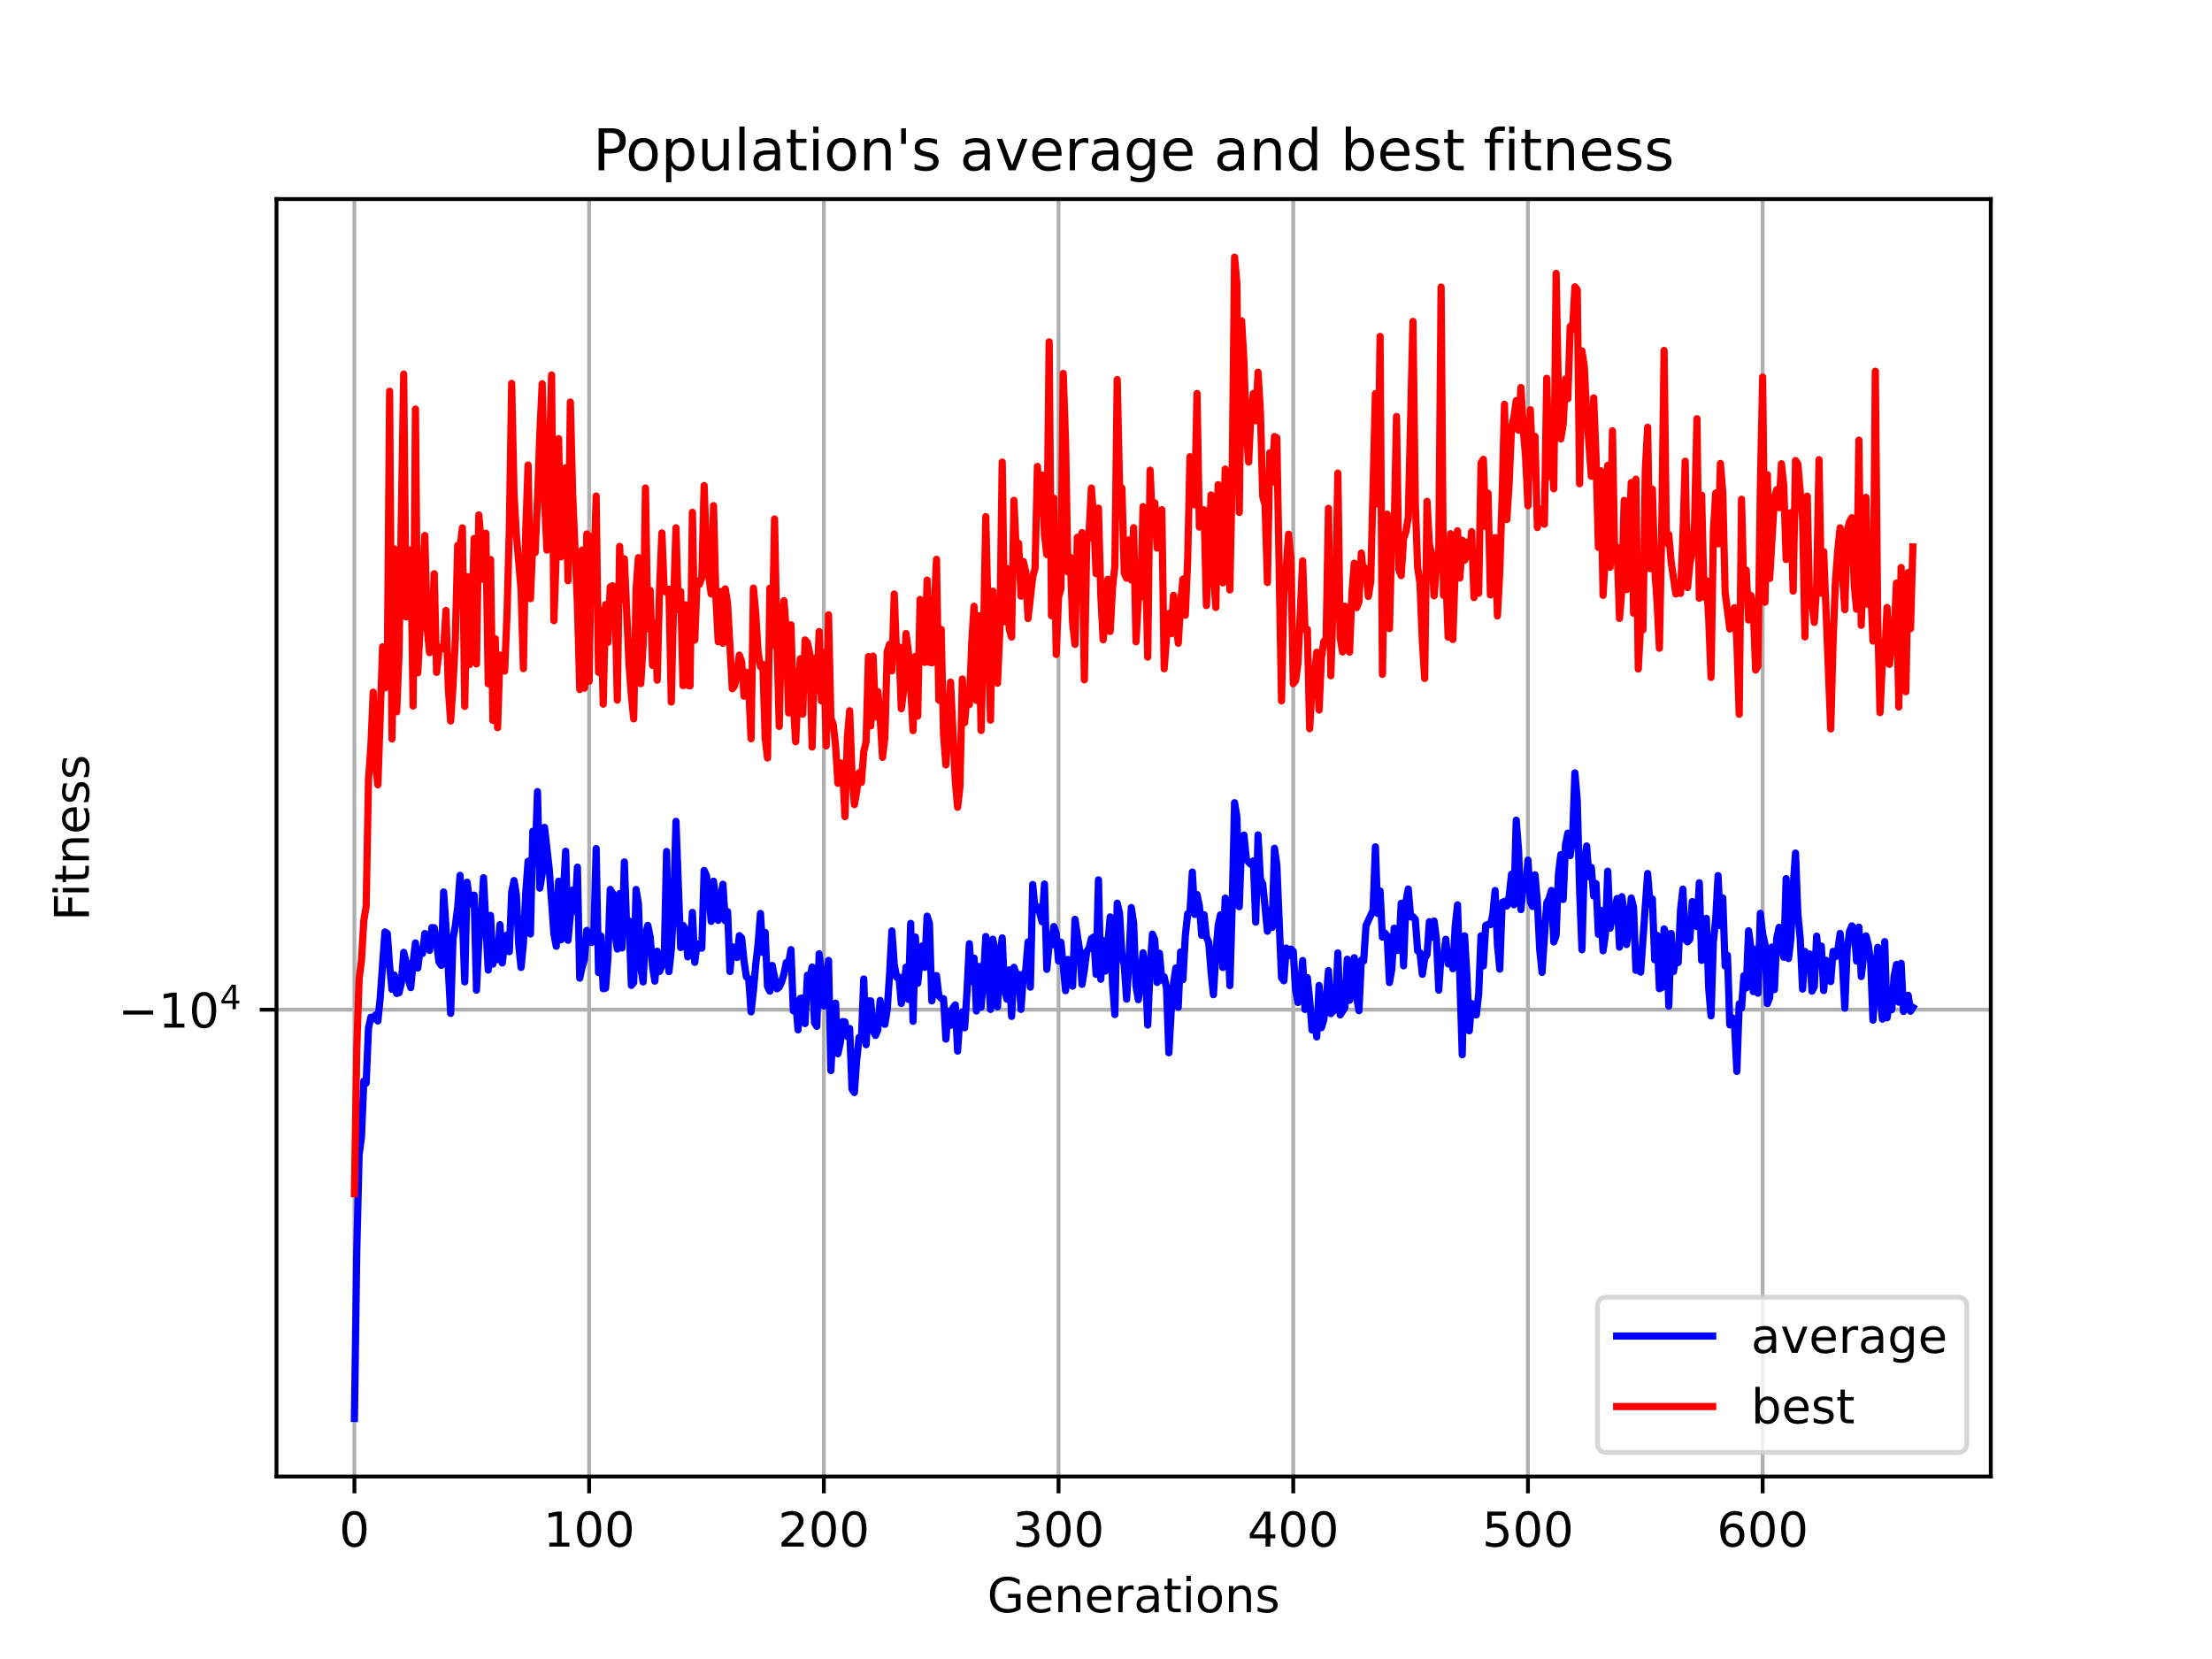 <?xml version="1.0" encoding="utf-8" standalone="no"?>
<!DOCTYPE svg PUBLIC "-//W3C//DTD SVG 1.1//EN"
  "http://www.w3.org/Graphics/SVG/1.1/DTD/svg11.dtd">
<!-- Created with matplotlib (https://matplotlib.org/) -->
<svg height="345.6pt" version="1.1" viewBox="0 0 460.8 345.6" width="460.8pt" xmlns="http://www.w3.org/2000/svg" xmlns:xlink="http://www.w3.org/1999/xlink">
 <defs>
  <style type="text/css">*{stroke-linecap:butt;stroke-linejoin:round;}</style>
 </defs>
 <g id="figure_1">
  <g id="patch_1">
   <path d="M 0 345.6 
L 460.8 345.6 
L 460.8 0 
L 0 0 
z
" style="fill:#ffffff;"/>
  </g>
  <g id="axes_1">
   <g id="patch_2">
    <path d="M 57.6 307.584 
L 414.72 307.584 
L 414.72 41.472 
L 57.6 41.472 
z
" style="fill:#ffffff;"/>
   </g>
   <g id="matplotlib.axis_1">
    <g id="xtick_1">
     <g id="line2d_1">
      <path clip-path="url(#pb7d8a02eab)" d="M 73.833 307.584 
L 73.833 41.472 
" style="fill:none;stroke:#b0b0b0;stroke-linecap:square;stroke-width:0.8;"/>
     </g>
     <g id="line2d_2">
      <defs>
       <path d="M 0 0 
L 0 3.5 
" id="m8a893eb90e" style="stroke:#000000;stroke-width:0.8;"/>
      </defs>
      <g>
       <use style="stroke:#000000;stroke-width:0.8;" x="73.833" xlink:href="#m8a893eb90e" y="307.584"/>
      </g>
     </g>
     <g id="text_1">
      <!-- 0 -->
      <g transform="translate(70.651 322.182)scale(0.1 -0.1)">
       <defs>
        <path d="M 31.781 66.406 
Q 24.172 66.406 20.328 58.906 
Q 16.5 51.422 16.5 36.375 
Q 16.5 21.391 20.328 13.891 
Q 24.172 6.391 31.781 6.391 
Q 39.453 6.391 43.281 13.891 
Q 47.125 21.391 47.125 36.375 
Q 47.125 51.422 43.281 58.906 
Q 39.453 66.406 31.781 66.406 
z
M 31.781 74.219 
Q 44.047 74.219 50.516 64.516 
Q 56.984 54.828 56.984 36.375 
Q 56.984 17.969 50.516 8.266 
Q 44.047 -1.422 31.781 -1.422 
Q 19.531 -1.422 13.062 8.266 
Q 6.594 17.969 6.594 36.375 
Q 6.594 54.828 13.062 64.516 
Q 19.531 74.219 31.781 74.219 
z
" id="DejaVuSans-48"/>
       </defs>
       <use xlink:href="#DejaVuSans-48"/>
      </g>
     </g>
    </g>
    <g id="xtick_2">
     <g id="line2d_3">
      <path clip-path="url(#pb7d8a02eab)" d="M 122.726 307.584 
L 122.726 41.472 
" style="fill:none;stroke:#b0b0b0;stroke-linecap:square;stroke-width:0.8;"/>
     </g>
     <g id="line2d_4">
      <g>
       <use style="stroke:#000000;stroke-width:0.8;" x="122.726" xlink:href="#m8a893eb90e" y="307.584"/>
      </g>
     </g>
     <g id="text_2">
      <!-- 100 -->
      <g transform="translate(113.183 322.182)scale(0.1 -0.1)">
       <defs>
        <path d="M 12.406 8.297 
L 28.516 8.297 
L 28.516 63.922 
L 10.984 60.406 
L 10.984 69.391 
L 28.422 72.906 
L 38.281 72.906 
L 38.281 8.297 
L 54.391 8.297 
L 54.391 0 
L 12.406 0 
z
" id="DejaVuSans-49"/>
       </defs>
       <use xlink:href="#DejaVuSans-49"/>
       <use x="63.623" xlink:href="#DejaVuSans-48"/>
       <use x="127.246" xlink:href="#DejaVuSans-48"/>
      </g>
     </g>
    </g>
    <g id="xtick_3">
     <g id="line2d_5">
      <path clip-path="url(#pb7d8a02eab)" d="M 171.62 307.584 
L 171.62 41.472 
" style="fill:none;stroke:#b0b0b0;stroke-linecap:square;stroke-width:0.8;"/>
     </g>
     <g id="line2d_6">
      <g>
       <use style="stroke:#000000;stroke-width:0.8;" x="171.62" xlink:href="#m8a893eb90e" y="307.584"/>
      </g>
     </g>
     <g id="text_3">
      <!-- 200 -->
      <g transform="translate(162.076 322.182)scale(0.1 -0.1)">
       <defs>
        <path d="M 19.188 8.297 
L 53.609 8.297 
L 53.609 0 
L 7.328 0 
L 7.328 8.297 
Q 12.938 14.109 22.625 23.891 
Q 32.328 33.688 34.812 36.531 
Q 39.547 41.844 41.422 45.531 
Q 43.312 49.219 43.312 52.781 
Q 43.312 58.594 39.234 62.25 
Q 35.156 65.922 28.609 65.922 
Q 23.969 65.922 18.812 64.312 
Q 13.672 62.703 7.812 59.422 
L 7.812 69.391 
Q 13.766 71.781 18.938 73 
Q 24.125 74.219 28.422 74.219 
Q 39.75 74.219 46.484 68.547 
Q 53.219 62.891 53.219 53.422 
Q 53.219 48.922 51.531 44.891 
Q 49.859 40.875 45.406 35.406 
Q 44.188 33.984 37.641 27.219 
Q 31.109 20.453 19.188 8.297 
z
" id="DejaVuSans-50"/>
       </defs>
       <use xlink:href="#DejaVuSans-50"/>
       <use x="63.623" xlink:href="#DejaVuSans-48"/>
       <use x="127.246" xlink:href="#DejaVuSans-48"/>
      </g>
     </g>
    </g>
    <g id="xtick_4">
     <g id="line2d_7">
      <path clip-path="url(#pb7d8a02eab)" d="M 220.514 307.584 
L 220.514 41.472 
" style="fill:none;stroke:#b0b0b0;stroke-linecap:square;stroke-width:0.8;"/>
     </g>
     <g id="line2d_8">
      <g>
       <use style="stroke:#000000;stroke-width:0.8;" x="220.514" xlink:href="#m8a893eb90e" y="307.584"/>
      </g>
     </g>
     <g id="text_4">
      <!-- 300 -->
      <g transform="translate(210.97 322.182)scale(0.1 -0.1)">
       <defs>
        <path d="M 40.578 39.312 
Q 47.656 37.797 51.625 33 
Q 55.609 28.219 55.609 21.188 
Q 55.609 10.406 48.188 4.484 
Q 40.766 -1.422 27.094 -1.422 
Q 22.516 -1.422 17.656 -0.516 
Q 12.797 0.391 7.625 2.203 
L 7.625 11.719 
Q 11.719 9.328 16.594 8.109 
Q 21.484 6.891 26.812 6.891 
Q 36.078 6.891 40.938 10.547 
Q 45.797 14.203 45.797 21.188 
Q 45.797 27.641 41.281 31.266 
Q 36.766 34.906 28.719 34.906 
L 20.219 34.906 
L 20.219 43.016 
L 29.109 43.016 
Q 36.375 43.016 40.234 45.922 
Q 44.094 48.828 44.094 54.297 
Q 44.094 59.906 40.109 62.906 
Q 36.141 65.922 28.719 65.922 
Q 24.656 65.922 20.016 65.031 
Q 15.375 64.156 9.812 62.312 
L 9.812 71.094 
Q 15.438 72.656 20.344 73.438 
Q 25.25 74.219 29.594 74.219 
Q 40.828 74.219 47.359 69.109 
Q 53.906 64.016 53.906 55.328 
Q 53.906 49.266 50.438 45.094 
Q 46.969 40.922 40.578 39.312 
z
" id="DejaVuSans-51"/>
       </defs>
       <use xlink:href="#DejaVuSans-51"/>
       <use x="63.623" xlink:href="#DejaVuSans-48"/>
       <use x="127.246" xlink:href="#DejaVuSans-48"/>
      </g>
     </g>
    </g>
    <g id="xtick_5">
     <g id="line2d_9">
      <path clip-path="url(#pb7d8a02eab)" d="M 269.408 307.584 
L 269.408 41.472 
" style="fill:none;stroke:#b0b0b0;stroke-linecap:square;stroke-width:0.8;"/>
     </g>
     <g id="line2d_10">
      <g>
       <use style="stroke:#000000;stroke-width:0.8;" x="269.408" xlink:href="#m8a893eb90e" y="307.584"/>
      </g>
     </g>
     <g id="text_5">
      <!-- 400 -->
      <g transform="translate(259.864 322.182)scale(0.1 -0.1)">
       <defs>
        <path d="M 37.797 64.312 
L 12.891 25.391 
L 37.797 25.391 
z
M 35.203 72.906 
L 47.609 72.906 
L 47.609 25.391 
L 58.016 25.391 
L 58.016 17.188 
L 47.609 17.188 
L 47.609 0 
L 37.797 0 
L 37.797 17.188 
L 4.891 17.188 
L 4.891 26.703 
z
" id="DejaVuSans-52"/>
       </defs>
       <use xlink:href="#DejaVuSans-52"/>
       <use x="63.623" xlink:href="#DejaVuSans-48"/>
       <use x="127.246" xlink:href="#DejaVuSans-48"/>
      </g>
     </g>
    </g>
    <g id="xtick_6">
     <g id="line2d_11">
      <path clip-path="url(#pb7d8a02eab)" d="M 318.302 307.584 
L 318.302 41.472 
" style="fill:none;stroke:#b0b0b0;stroke-linecap:square;stroke-width:0.8;"/>
     </g>
     <g id="line2d_12">
      <g>
       <use style="stroke:#000000;stroke-width:0.8;" x="318.302" xlink:href="#m8a893eb90e" y="307.584"/>
      </g>
     </g>
     <g id="text_6">
      <!-- 500 -->
      <g transform="translate(308.758 322.182)scale(0.1 -0.1)">
       <defs>
        <path d="M 10.797 72.906 
L 49.516 72.906 
L 49.516 64.594 
L 19.828 64.594 
L 19.828 46.734 
Q 21.969 47.469 24.109 47.828 
Q 26.266 48.188 28.422 48.188 
Q 40.625 48.188 47.75 41.5 
Q 54.891 34.812 54.891 23.391 
Q 54.891 11.625 47.562 5.094 
Q 40.234 -1.422 26.906 -1.422 
Q 22.312 -1.422 17.547 -0.641 
Q 12.797 0.141 7.719 1.703 
L 7.719 11.625 
Q 12.109 9.234 16.797 8.062 
Q 21.484 6.891 26.703 6.891 
Q 35.156 6.891 40.078 11.328 
Q 45.016 15.766 45.016 23.391 
Q 45.016 31 40.078 35.438 
Q 35.156 39.891 26.703 39.891 
Q 22.75 39.891 18.812 39.016 
Q 14.891 38.141 10.797 36.281 
z
" id="DejaVuSans-53"/>
       </defs>
       <use xlink:href="#DejaVuSans-53"/>
       <use x="63.623" xlink:href="#DejaVuSans-48"/>
       <use x="127.246" xlink:href="#DejaVuSans-48"/>
      </g>
     </g>
    </g>
    <g id="xtick_7">
     <g id="line2d_13">
      <path clip-path="url(#pb7d8a02eab)" d="M 367.195 307.584 
L 367.195 41.472 
" style="fill:none;stroke:#b0b0b0;stroke-linecap:square;stroke-width:0.8;"/>
     </g>
     <g id="line2d_14">
      <g>
       <use style="stroke:#000000;stroke-width:0.8;" x="367.195" xlink:href="#m8a893eb90e" y="307.584"/>
      </g>
     </g>
     <g id="text_7">
      <!-- 600 -->
      <g transform="translate(357.652 322.182)scale(0.1 -0.1)">
       <defs>
        <path d="M 33.016 40.375 
Q 26.375 40.375 22.484 35.828 
Q 18.609 31.297 18.609 23.391 
Q 18.609 15.531 22.484 10.953 
Q 26.375 6.391 33.016 6.391 
Q 39.656 6.391 43.531 10.953 
Q 47.406 15.531 47.406 23.391 
Q 47.406 31.297 43.531 35.828 
Q 39.656 40.375 33.016 40.375 
z
M 52.594 71.297 
L 52.594 62.312 
Q 48.875 64.062 45.094 64.984 
Q 41.312 65.922 37.594 65.922 
Q 27.828 65.922 22.672 59.328 
Q 17.531 52.734 16.797 39.406 
Q 19.672 43.656 24.016 45.922 
Q 28.375 48.188 33.594 48.188 
Q 44.578 48.188 50.953 41.516 
Q 57.328 34.859 57.328 23.391 
Q 57.328 12.156 50.688 5.359 
Q 44.047 -1.422 33.016 -1.422 
Q 20.359 -1.422 13.672 8.266 
Q 6.984 17.969 6.984 36.375 
Q 6.984 53.656 15.188 63.938 
Q 23.391 74.219 37.203 74.219 
Q 40.922 74.219 44.703 73.484 
Q 48.484 72.75 52.594 71.297 
z
" id="DejaVuSans-54"/>
       </defs>
       <use xlink:href="#DejaVuSans-54"/>
       <use x="63.623" xlink:href="#DejaVuSans-48"/>
       <use x="127.246" xlink:href="#DejaVuSans-48"/>
      </g>
     </g>
    </g>
    <g id="text_8">
     <!-- Generations -->
     <g transform="translate(205.662 335.861)scale(0.1 -0.1)">
      <defs>
       <path d="M 59.516 10.406 
L 59.516 29.984 
L 43.406 29.984 
L 43.406 38.094 
L 69.281 38.094 
L 69.281 6.781 
Q 63.578 2.734 56.688 0.656 
Q 49.812 -1.422 42 -1.422 
Q 24.906 -1.422 15.25 8.562 
Q 5.609 18.562 5.609 36.375 
Q 5.609 54.25 15.25 64.234 
Q 24.906 74.219 42 74.219 
Q 49.125 74.219 55.547 72.453 
Q 61.969 70.703 67.391 67.281 
L 67.391 56.781 
Q 61.922 61.422 55.766 63.766 
Q 49.609 66.109 42.828 66.109 
Q 29.438 66.109 22.719 58.641 
Q 16.016 51.172 16.016 36.375 
Q 16.016 21.625 22.719 14.156 
Q 29.438 6.688 42.828 6.688 
Q 48.047 6.688 52.141 7.594 
Q 56.25 8.5 59.516 10.406 
z
" id="DejaVuSans-71"/>
       <path d="M 56.203 29.594 
L 56.203 25.203 
L 14.891 25.203 
Q 15.484 15.922 20.484 11.062 
Q 25.484 6.203 34.422 6.203 
Q 39.594 6.203 44.453 7.469 
Q 49.312 8.734 54.109 11.281 
L 54.109 2.781 
Q 49.266 0.734 44.188 -0.344 
Q 39.109 -1.422 33.891 -1.422 
Q 20.797 -1.422 13.156 6.188 
Q 5.516 13.812 5.516 26.812 
Q 5.516 40.234 12.766 48.109 
Q 20.016 56 32.328 56 
Q 43.359 56 49.781 48.891 
Q 56.203 41.797 56.203 29.594 
z
M 47.219 32.234 
Q 47.125 39.594 43.094 43.984 
Q 39.062 48.391 32.422 48.391 
Q 24.906 48.391 20.391 44.141 
Q 15.875 39.891 15.188 32.172 
z
" id="DejaVuSans-101"/>
       <path d="M 54.891 33.016 
L 54.891 0 
L 45.906 0 
L 45.906 32.719 
Q 45.906 40.484 42.875 44.328 
Q 39.844 48.188 33.797 48.188 
Q 26.516 48.188 22.312 43.547 
Q 18.109 38.922 18.109 30.906 
L 18.109 0 
L 9.078 0 
L 9.078 54.688 
L 18.109 54.688 
L 18.109 46.188 
Q 21.344 51.125 25.703 53.562 
Q 30.078 56 35.797 56 
Q 45.219 56 50.047 50.172 
Q 54.891 44.344 54.891 33.016 
z
" id="DejaVuSans-110"/>
       <path d="M 41.109 46.297 
Q 39.594 47.172 37.812 47.578 
Q 36.031 48 33.891 48 
Q 26.266 48 22.188 43.047 
Q 18.109 38.094 18.109 28.812 
L 18.109 0 
L 9.078 0 
L 9.078 54.688 
L 18.109 54.688 
L 18.109 46.188 
Q 20.953 51.172 25.484 53.578 
Q 30.031 56 36.531 56 
Q 37.453 56 38.578 55.875 
Q 39.703 55.766 41.062 55.516 
z
" id="DejaVuSans-114"/>
       <path d="M 34.281 27.484 
Q 23.391 27.484 19.188 25 
Q 14.984 22.516 14.984 16.5 
Q 14.984 11.719 18.141 8.906 
Q 21.297 6.109 26.703 6.109 
Q 34.188 6.109 38.703 11.406 
Q 43.219 16.703 43.219 25.484 
L 43.219 27.484 
z
M 52.203 31.203 
L 52.203 0 
L 43.219 0 
L 43.219 8.297 
Q 40.141 3.328 35.547 0.953 
Q 30.953 -1.422 24.312 -1.422 
Q 15.922 -1.422 10.953 3.297 
Q 6 8.016 6 15.922 
Q 6 25.141 12.172 29.828 
Q 18.359 34.516 30.609 34.516 
L 43.219 34.516 
L 43.219 35.406 
Q 43.219 41.609 39.141 45 
Q 35.062 48.391 27.688 48.391 
Q 23 48.391 18.547 47.266 
Q 14.109 46.141 10.016 43.891 
L 10.016 52.203 
Q 14.938 54.109 19.578 55.047 
Q 24.219 56 28.609 56 
Q 40.484 56 46.344 49.844 
Q 52.203 43.703 52.203 31.203 
z
" id="DejaVuSans-97"/>
       <path d="M 18.312 70.219 
L 18.312 54.688 
L 36.812 54.688 
L 36.812 47.703 
L 18.312 47.703 
L 18.312 18.016 
Q 18.312 11.328 20.141 9.422 
Q 21.969 7.516 27.594 7.516 
L 36.812 7.516 
L 36.812 0 
L 27.594 0 
Q 17.188 0 13.234 3.875 
Q 9.281 7.766 9.281 18.016 
L 9.281 47.703 
L 2.688 47.703 
L 2.688 54.688 
L 9.281 54.688 
L 9.281 70.219 
z
" id="DejaVuSans-116"/>
       <path d="M 9.422 54.688 
L 18.406 54.688 
L 18.406 0 
L 9.422 0 
z
M 9.422 75.984 
L 18.406 75.984 
L 18.406 64.594 
L 9.422 64.594 
z
" id="DejaVuSans-105"/>
       <path d="M 30.609 48.391 
Q 23.391 48.391 19.188 42.75 
Q 14.984 37.109 14.984 27.297 
Q 14.984 17.484 19.156 11.844 
Q 23.344 6.203 30.609 6.203 
Q 37.797 6.203 41.984 11.859 
Q 46.188 17.531 46.188 27.297 
Q 46.188 37.016 41.984 42.703 
Q 37.797 48.391 30.609 48.391 
z
M 30.609 56 
Q 42.328 56 49.016 48.375 
Q 55.719 40.766 55.719 27.297 
Q 55.719 13.875 49.016 6.219 
Q 42.328 -1.422 30.609 -1.422 
Q 18.844 -1.422 12.172 6.219 
Q 5.516 13.875 5.516 27.297 
Q 5.516 40.766 12.172 48.375 
Q 18.844 56 30.609 56 
z
" id="DejaVuSans-111"/>
       <path d="M 44.281 53.078 
L 44.281 44.578 
Q 40.484 46.531 36.375 47.5 
Q 32.281 48.484 27.875 48.484 
Q 21.188 48.484 17.844 46.438 
Q 14.5 44.391 14.5 40.281 
Q 14.5 37.156 16.891 35.375 
Q 19.281 33.594 26.516 31.984 
L 29.594 31.297 
Q 39.156 29.25 43.188 25.516 
Q 47.219 21.781 47.219 15.094 
Q 47.219 7.469 41.188 3.016 
Q 35.156 -1.422 24.609 -1.422 
Q 20.219 -1.422 15.453 -0.562 
Q 10.688 0.297 5.422 2 
L 5.422 11.281 
Q 10.406 8.688 15.234 7.391 
Q 20.062 6.109 24.812 6.109 
Q 31.156 6.109 34.562 8.281 
Q 37.984 10.453 37.984 14.406 
Q 37.984 18.062 35.516 20.016 
Q 33.062 21.969 24.703 23.781 
L 21.578 24.516 
Q 13.234 26.266 9.516 29.906 
Q 5.812 33.547 5.812 39.891 
Q 5.812 47.609 11.281 51.797 
Q 16.75 56 26.812 56 
Q 31.781 56 36.172 55.266 
Q 40.578 54.547 44.281 53.078 
z
" id="DejaVuSans-115"/>
      </defs>
      <use xlink:href="#DejaVuSans-71"/>
      <use x="77.49" xlink:href="#DejaVuSans-101"/>
      <use x="139.014" xlink:href="#DejaVuSans-110"/>
      <use x="202.393" xlink:href="#DejaVuSans-101"/>
      <use x="263.916" xlink:href="#DejaVuSans-114"/>
      <use x="305.029" xlink:href="#DejaVuSans-97"/>
      <use x="366.309" xlink:href="#DejaVuSans-116"/>
      <use x="405.518" xlink:href="#DejaVuSans-105"/>
      <use x="433.301" xlink:href="#DejaVuSans-111"/>
      <use x="494.482" xlink:href="#DejaVuSans-110"/>
      <use x="557.861" xlink:href="#DejaVuSans-115"/>
     </g>
    </g>
   </g>
   <g id="matplotlib.axis_2">
    <g id="ytick_1">
     <g id="line2d_15">
      <path clip-path="url(#pb7d8a02eab)" d="M 57.6 210.338 
L 414.72 210.338 
" style="fill:none;stroke:#b0b0b0;stroke-linecap:square;stroke-width:0.8;"/>
     </g>
     <g id="line2d_16">
      <defs>
       <path d="M 0 0 
L -3.5 0 
" id="ma02d18d990" style="stroke:#000000;stroke-width:0.8;"/>
      </defs>
      <g>
       <use style="stroke:#000000;stroke-width:0.8;" x="57.6" xlink:href="#ma02d18d990" y="210.338"/>
      </g>
     </g>
     <g id="text_9">
      <!-- $\mathdefault{-10^{4}}$ -->
      <g transform="translate(24.6 214.137)scale(0.1 -0.1)">
       <defs>
        <path d="M 10.594 35.5 
L 73.188 35.5 
L 73.188 27.203 
L 10.594 27.203 
z
" id="DejaVuSans-8722"/>
       </defs>
       <use transform="translate(0 0.684)" xlink:href="#DejaVuSans-8722"/>
       <use transform="translate(83.789 0.684)" xlink:href="#DejaVuSans-49"/>
       <use transform="translate(147.412 0.684)" xlink:href="#DejaVuSans-48"/>
       <use transform="translate(211.992 38.966)scale(0.7)" xlink:href="#DejaVuSans-52"/>
      </g>
     </g>
    </g>
    <g id="text_10">
     <!-- Fitness -->
     <g transform="translate(18.52 191.845)rotate(-90)scale(0.1 -0.1)">
      <defs>
       <path d="M 9.812 72.906 
L 51.703 72.906 
L 51.703 64.594 
L 19.672 64.594 
L 19.672 43.109 
L 48.578 43.109 
L 48.578 34.812 
L 19.672 34.812 
L 19.672 0 
L 9.812 0 
z
" id="DejaVuSans-70"/>
      </defs>
      <use xlink:href="#DejaVuSans-70"/>
      <use x="50.27" xlink:href="#DejaVuSans-105"/>
      <use x="78.053" xlink:href="#DejaVuSans-116"/>
      <use x="117.262" xlink:href="#DejaVuSans-110"/>
      <use x="180.641" xlink:href="#DejaVuSans-101"/>
      <use x="242.164" xlink:href="#DejaVuSans-115"/>
      <use x="294.264" xlink:href="#DejaVuSans-115"/>
     </g>
    </g>
   </g>
   <g id="line2d_17">
    <path clip-path="url(#pb7d8a02eab)" d="M 73.833 295.488 
L 74.322 260.62 
L 74.811 240.605 
L 75.3 236.87 
L 75.788 225.199 
L 76.277 225.642 
L 76.766 214.158 
L 77.255 211.9 
L 77.744 212.266 
L 78.233 211.428 
L 78.722 212.684 
L 79.211 207.76 
L 80.189 194.141 
L 80.678 194.464 
L 81.167 201.215 
L 81.656 206.111 
L 82.145 203.124 
L 82.634 206.966 
L 83.123 206.805 
L 83.611 204.768 
L 84.1 198.389 
L 84.589 200.369 
L 85.078 204.056 
L 85.567 205.74 
L 86.056 200.474 
L 86.545 196.426 
L 87.034 201.663 
L 87.523 197.749 
L 88.012 198.633 
L 88.501 194.469 
L 88.99 195.819 
L 89.479 197.977 
L 89.968 193.228 
L 90.457 193.276 
L 90.946 196.427 
L 91.434 200.365 
L 91.923 201.107 
L 92.412 185.812 
L 92.901 192.924 
L 93.879 211.102 
L 94.368 195.624 
L 94.857 192.802 
L 95.346 188.985 
L 95.835 182.345 
L 96.324 191.234 
L 96.813 204.545 
L 97.302 183.775 
L 97.791 187.471 
L 98.28 188.397 
L 98.769 186.463 
L 99.257 206.266 
L 99.746 196.136 
L 100.235 191.157 
L 100.724 182.849 
L 101.702 202.09 
L 102.191 190.706 
L 102.68 200.848 
L 103.169 197.845 
L 103.658 199.923 
L 104.147 192.613 
L 104.636 200.603 
L 105.125 196.126 
L 105.614 194.78 
L 106.103 198.252 
L 106.592 185.88 
L 107.08 183.433 
L 107.569 186.381 
L 108.058 196.872 
L 108.547 201.537 
L 109.036 196.453 
L 109.525 185.957 
L 110.014 179.406 
L 110.503 194.565 
L 110.992 173.17 
L 111.481 179.077 
L 111.97 164.916 
L 112.459 185.022 
L 112.948 182.008 
L 113.437 172.358 
L 114.415 181.042 
L 115.392 194.61 
L 115.881 197.138 
L 116.37 183.561 
L 116.859 195.789 
L 117.837 177.32 
L 118.326 195.879 
L 119.304 185.398 
L 119.793 189.814 
L 120.282 180.637 
L 120.771 203.767 
L 121.26 201.491 
L 121.749 199.861 
L 122.238 193.825 
L 122.726 196.171 
L 123.215 196.35 
L 123.704 194.616 
L 124.193 176.771 
L 124.682 202.593 
L 125.171 194.961 
L 125.66 205.968 
L 126.149 205.86 
L 126.638 199.688 
L 127.127 185.272 
L 127.616 186.089 
L 128.105 194.238 
L 128.594 197.702 
L 129.083 186.155 
L 129.572 197.48 
L 130.061 179.557 
L 130.549 193.152 
L 131.038 191.849 
L 131.527 205.28 
L 132.016 204.685 
L 132.505 185.295 
L 132.994 188.217 
L 133.483 201.607 
L 133.972 204.561 
L 134.461 194.737 
L 134.95 192.771 
L 135.439 195.173 
L 135.928 201.293 
L 136.417 204.385 
L 136.906 198.159 
L 137.395 202.371 
L 137.884 201.276 
L 138.372 199.58 
L 138.861 177.376 
L 139.35 202.417 
L 139.839 197.974 
L 140.328 188.917 
L 140.817 171.099 
L 141.795 197.39 
L 142.284 192.779 
L 142.773 193.558 
L 143.262 199.333 
L 143.751 198.879 
L 144.24 190.065 
L 144.729 200.481 
L 145.218 196.623 
L 145.707 197.53 
L 146.195 197.508 
L 146.684 181.326 
L 147.173 182.449 
L 147.662 186.218 
L 148.151 191.944 
L 148.64 183.57 
L 149.618 191.728 
L 150.107 187.201 
L 150.596 184.211 
L 151.085 191.833 
L 151.574 189.908 
L 152.063 202.389 
L 152.552 197.225 
L 153.041 197.866 
L 153.53 199.463 
L 154.018 194.911 
L 154.507 195.397 
L 154.996 200.254 
L 155.485 203.508 
L 155.974 203.885 
L 156.463 210.792 
L 156.952 206.401 
L 157.441 200.837 
L 157.93 196.646 
L 158.419 190.286 
L 158.908 198.43 
L 159.397 194.237 
L 159.886 205.516 
L 160.375 206.47 
L 160.864 201.121 
L 161.841 205.989 
L 162.33 205.617 
L 162.819 204.565 
L 163.308 202.913 
L 163.797 200.522 
L 164.286 200.67 
L 164.775 197.826 
L 165.264 210.564 
L 165.753 208.481 
L 166.242 214.54 
L 166.731 207.968 
L 167.22 207.916 
L 167.709 213.229 
L 168.198 203.148 
L 168.687 203.991 
L 169.176 201.446 
L 169.664 213.004 
L 170.153 213.813 
L 170.642 198.69 
L 171.131 202.723 
L 171.62 209.584 
L 172.109 206.018 
L 172.598 200.074 
L 173.087 223.027 
L 173.576 213.641 
L 174.065 208.971 
L 174.554 219.511 
L 175.043 217.235 
L 175.532 212.815 
L 176.021 212.881 
L 176.51 215.936 
L 176.999 214.252 
L 177.487 226.865 
L 177.976 227.594 
L 178.465 220.858 
L 178.954 216.129 
L 179.443 216.598 
L 179.932 203.941 
L 180.421 217.637 
L 180.91 208.503 
L 181.399 208.505 
L 181.888 214.705 
L 182.377 215.701 
L 182.866 214.575 
L 183.355 208.412 
L 183.844 212.428 
L 184.333 213.39 
L 184.822 210.354 
L 185.31 203.078 
L 185.799 193.924 
L 186.288 200.892 
L 186.777 203.575 
L 187.266 203.52 
L 187.755 209.046 
L 188.244 206.84 
L 188.733 201.478 
L 189.222 208.186 
L 189.711 192.356 
L 190.2 212.76 
L 190.689 195.193 
L 191.178 204.842 
L 191.667 199.971 
L 192.156 197.043 
L 192.645 201.516 
L 193.133 190.849 
L 193.622 192.387 
L 194.111 208.502 
L 194.6 204.742 
L 195.089 203.224 
L 195.578 207.449 
L 196.067 207.997 
L 196.556 208.053 
L 197.045 216.464 
L 197.534 210.638 
L 198.023 213.601 
L 198.512 209.956 
L 199.001 209.335 
L 199.49 218.964 
L 199.979 211.671 
L 200.468 210.85 
L 200.956 214.105 
L 201.445 206.53 
L 201.934 196.595 
L 202.423 204.434 
L 202.912 199.586 
L 203.401 210.604 
L 203.89 201.323 
L 204.379 209.817 
L 204.868 203.788 
L 205.357 195.088 
L 205.846 201.761 
L 206.335 210.274 
L 206.824 195.652 
L 207.313 198.408 
L 207.802 209.743 
L 208.291 199.464 
L 208.779 195.378 
L 209.268 206.326 
L 209.757 208.154 
L 210.246 202.036 
L 210.735 211.74 
L 211.224 201.512 
L 211.713 203.112 
L 212.202 202.975 
L 212.691 210.266 
L 213.18 203.134 
L 213.669 202.197 
L 214.158 196.242 
L 214.647 205.641 
L 215.136 184.253 
L 215.625 189.537 
L 216.114 188.882 
L 216.602 190.163 
L 217.091 192.032 
L 217.58 184.162 
L 218.069 201.932 
L 218.558 196.663 
L 219.047 196.866 
L 219.536 193.009 
L 220.025 194.467 
L 220.514 200.212 
L 221.003 196.28 
L 221.981 206.375 
L 222.47 199.873 
L 222.959 204.639 
L 223.448 205.431 
L 223.937 191.522 
L 224.914 198.049 
L 225.403 205.063 
L 225.892 202.089 
L 226.381 198.188 
L 226.87 197.53 
L 227.359 195.534 
L 227.848 195.185 
L 228.337 202.983 
L 228.826 183.285 
L 229.315 204.004 
L 229.804 195.942 
L 230.293 202.278 
L 231.271 191.005 
L 231.76 205.005 
L 232.248 211.351 
L 232.737 188.147 
L 233.226 190.278 
L 233.715 198.925 
L 234.204 201.154 
L 234.693 208.143 
L 235.182 200.249 
L 235.671 189.059 
L 236.16 192.3 
L 236.649 205.423 
L 237.138 208.264 
L 237.627 204.153 
L 238.116 198.481 
L 238.605 202.345 
L 239.094 213.544 
L 239.583 201.666 
L 240.072 194.592 
L 240.56 195.776 
L 241.049 204.68 
L 241.538 198.586 
L 242.027 204.172 
L 242.516 203.487 
L 243.005 205.805 
L 243.494 219.32 
L 243.983 210.632 
L 244.472 204.723 
L 244.961 201.637 
L 245.45 209.823 
L 245.939 198.305 
L 246.428 204.081 
L 246.917 195.027 
L 247.406 190.378 
L 247.895 190.01 
L 248.383 181.663 
L 248.872 190.493 
L 249.361 186.352 
L 249.85 188.694 
L 250.339 194.843 
L 250.828 190.551 
L 251.317 195.169 
L 251.806 196.373 
L 252.295 202.611 
L 252.784 207.216 
L 253.273 198.786 
L 253.762 192.804 
L 254.251 190.563 
L 254.74 201.547 
L 255.229 187.087 
L 255.718 192.804 
L 256.206 205.321 
L 256.695 188.396 
L 257.184 167.216 
L 257.673 170.202 
L 258.162 188.891 
L 258.651 175.417 
L 259.14 173.959 
L 259.629 178.928 
L 260.118 179.616 
L 260.607 180.076 
L 261.096 179.338 
L 261.585 192.096 
L 262.074 173.921 
L 262.563 183.095 
L 263.052 184.146 
L 264.029 193.992 
L 264.518 189.606 
L 265.007 193.218 
L 265.496 176.709 
L 265.985 180.133 
L 266.963 203.662 
L 267.452 204.318 
L 267.941 197.496 
L 268.43 199.089 
L 268.919 197.709 
L 269.408 198.177 
L 269.897 206.235 
L 270.386 208.835 
L 270.875 206.689 
L 271.364 200.089 
L 271.852 210.28 
L 272.341 203.663 
L 272.83 208.311 
L 273.319 214.573 
L 273.808 211.7 
L 274.297 216.014 
L 274.786 205.285 
L 275.275 214.082 
L 275.764 212.444 
L 276.253 208.531 
L 276.742 202.187 
L 277.231 211.166 
L 278.209 210.141 
L 278.698 198.503 
L 279.187 211.431 
L 280.164 209.919 
L 280.653 199.82 
L 281.142 208.388 
L 281.631 202.809 
L 282.12 199.506 
L 282.609 207.749 
L 283.098 210.538 
L 283.587 200.027 
L 284.076 200.205 
L 284.565 192.813 
L 286.032 189.633 
L 286.521 176.408 
L 287.01 190.305 
L 287.498 185.604 
L 287.987 195.228 
L 288.476 194.354 
L 288.965 194.95 
L 289.454 204.685 
L 289.943 201.859 
L 290.432 193.35 
L 290.921 198.036 
L 291.41 197.922 
L 291.899 188.169 
L 292.388 201.203 
L 292.877 187.861 
L 293.366 185.197 
L 293.855 191.031 
L 294.344 190.959 
L 294.833 191.5 
L 295.321 198.066 
L 295.81 198.47 
L 296.299 202.966 
L 296.788 199.661 
L 297.277 198.838 
L 297.766 192.007 
L 298.255 195.27 
L 298.744 191.86 
L 299.233 195.605 
L 299.722 206.276 
L 300.211 198.766 
L 300.7 199.389 
L 301.189 195.664 
L 301.678 200.789 
L 302.167 199.324 
L 302.656 201.807 
L 303.144 192.964 
L 303.633 188.498 
L 304.611 219.728 
L 305.1 194.951 
L 305.589 203.246 
L 306.078 214.741 
L 306.567 209.054 
L 307.056 211.328 
L 307.545 211.425 
L 308.034 207.074 
L 308.523 194.942 
L 309.012 201.22 
L 309.501 192.773 
L 309.99 192.559 
L 310.479 192.626 
L 310.967 190.579 
L 311.456 185.513 
L 311.945 196.881 
L 312.434 201.888 
L 312.923 188.012 
L 313.412 187.781 
L 313.901 188.734 
L 314.39 186.673 
L 314.879 182.105 
L 315.368 188.487 
L 315.857 170.85 
L 316.346 177.127 
L 316.835 189.486 
L 317.324 184.179 
L 317.813 184.972 
L 318.302 179.175 
L 318.79 187.86 
L 319.279 188.85 
L 319.768 182.232 
L 320.257 187.796 
L 320.746 197.781 
L 321.235 202.565 
L 322.213 188.087 
L 322.702 187.198 
L 323.191 185.494 
L 323.68 196.223 
L 324.169 194.856 
L 324.658 182.01 
L 325.147 178.042 
L 325.636 187.377 
L 326.125 175.899 
L 326.613 173.557 
L 327.102 178.236 
L 327.591 174.778 
L 328.08 160.996 
L 328.569 166.686 
L 329.058 185.293 
L 329.547 197.851 
L 330.036 180.074 
L 330.525 176.23 
L 331.014 182.631 
L 331.503 180.698 
L 331.992 186.652 
L 332.481 184.061 
L 332.97 194.626 
L 333.459 189.646 
L 333.948 198.07 
L 334.436 194.665 
L 334.925 181.489 
L 335.414 193.365 
L 335.903 190.79 
L 336.392 189.485 
L 336.881 187.173 
L 337.37 197.309 
L 337.859 186.796 
L 338.348 190.119 
L 338.837 196.768 
L 339.326 193.709 
L 339.815 187.077 
L 340.304 189.05 
L 340.793 202.149 
L 341.282 199.025 
L 341.771 202.518 
L 343.237 181.968 
L 343.726 188.368 
L 344.215 187.247 
L 344.704 199.94 
L 345.193 194.837 
L 345.682 205.962 
L 346.171 205.725 
L 346.66 193.495 
L 347.149 194.86 
L 347.638 209.589 
L 348.127 194.459 
L 348.616 202.399 
L 349.105 199.352 
L 349.594 200.532 
L 350.082 189.613 
L 350.571 185.222 
L 351.06 195.684 
L 351.549 196.209 
L 352.038 195.644 
L 352.527 187.817 
L 353.016 191.554 
L 353.505 193.028 
L 353.994 183.897 
L 354.483 200.07 
L 354.972 197.339 
L 355.461 191.3 
L 355.95 205.888 
L 356.439 211.622 
L 356.928 196.187 
L 357.417 191.389 
L 357.905 182.393 
L 358.394 192.835 
L 358.883 187.047 
L 359.372 201.24 
L 359.861 199.002 
L 360.35 213.503 
L 360.839 212.012 
L 361.328 213.352 
L 361.817 223.197 
L 362.306 209.118 
L 362.795 209.969 
L 363.284 203.253 
L 363.773 205.805 
L 364.262 193.891 
L 364.751 197.465 
L 365.24 206.569 
L 365.728 197.758 
L 366.217 206.905 
L 366.706 190.259 
L 367.195 194.511 
L 367.684 196.705 
L 368.173 209.072 
L 368.662 207.8 
L 369.151 197.276 
L 369.64 206.161 
L 370.129 195.427 
L 370.618 193.18 
L 371.596 199.41 
L 372.085 183.026 
L 372.574 199.681 
L 373.063 195.644 
L 373.551 184.604 
L 374.04 177.709 
L 374.529 190.372 
L 375.018 195.496 
L 375.507 206.052 
L 375.996 198.215 
L 376.485 200.377 
L 376.974 198.732 
L 377.463 206.474 
L 377.952 205.562 
L 378.441 195.001 
L 378.93 200.09 
L 379.419 197.087 
L 379.908 206.352 
L 380.397 200.026 
L 380.886 201.622 
L 381.374 204.477 
L 381.863 198.186 
L 382.352 199.309 
L 382.841 198.036 
L 383.33 194.447 
L 383.819 200.906 
L 384.308 210.021 
L 384.797 197.884 
L 385.286 194.086 
L 385.775 192.885 
L 386.264 193.424 
L 386.753 200.211 
L 387.242 193.144 
L 387.731 203.438 
L 388.709 194.944 
L 389.197 196.755 
L 389.686 200.327 
L 390.175 212.515 
L 391.153 197.337 
L 391.642 207.077 
L 392.131 212.303 
L 392.62 196.165 
L 393.109 212.03 
L 393.598 209.039 
L 394.087 210.325 
L 394.576 203.434 
L 395.065 200.919 
L 395.554 208.766 
L 396.043 200.673 
L 396.532 210.696 
L 397.02 209.962 
L 397.509 207.334 
L 397.998 210.651 
L 398.487 209.864 
L 398.487 209.864 
" style="fill:none;stroke:#0000ff;stroke-linecap:square;stroke-width:1.5;"/>
   </g>
   <g id="line2d_18">
    <path clip-path="url(#pb7d8a02eab)" d="M 73.833 248.657 
L 74.322 218.418 
L 74.811 203.968 
L 75.3 200.088 
L 75.788 191.771 
L 76.277 188.802 
L 76.766 162.358 
L 77.255 155.538 
L 77.744 144.198 
L 78.233 159.289 
L 78.722 163.498 
L 79.7 134.74 
L 80.189 143.308 
L 80.678 140.524 
L 81.167 81.494 
L 81.656 153.944 
L 82.145 114.334 
L 82.634 148.287 
L 83.123 136.307 
L 84.1 77.919 
L 84.589 128.511 
L 85.078 123.582 
L 85.567 114.534 
L 86.056 147.072 
L 86.545 85.214 
L 87.034 140.173 
L 88.501 111.555 
L 88.99 130.904 
L 89.479 135.958 
L 89.968 131.388 
L 90.457 119.521 
L 90.946 140.065 
L 91.434 135.666 
L 91.923 134.801 
L 92.412 135.183 
L 92.901 127.169 
L 93.39 143.392 
L 93.879 150.201 
L 94.368 142.895 
L 94.857 133.049 
L 95.346 113.613 
L 95.835 114.144 
L 96.324 109.969 
L 96.813 147.153 
L 97.302 120.102 
L 97.791 138.47 
L 98.28 130.762 
L 98.769 112.169 
L 99.257 138.319 
L 99.746 107.269 
L 100.235 112.827 
L 100.724 120.705 
L 101.213 111.083 
L 101.702 142.435 
L 102.191 116.555 
L 102.68 150.08 
L 103.169 133.057 
L 103.658 151.588 
L 104.147 136.481 
L 104.636 136.755 
L 105.125 139.807 
L 105.614 128.087 
L 106.103 110.178 
L 106.592 79.857 
L 107.08 102.777 
L 107.569 111.399 
L 108.547 122.739 
L 109.036 139.286 
L 109.525 110.461 
L 110.014 96.87 
L 110.503 124.713 
L 110.992 112.758 
L 111.481 115.111 
L 111.97 104.005 
L 112.459 90.336 
L 112.948 79.939 
L 113.437 103.95 
L 113.926 114.584 
L 114.903 78.113 
L 115.392 129.302 
L 115.881 115.108 
L 116.37 91.369 
L 116.859 115.995 
L 117.348 100.46 
L 117.837 97.426 
L 118.326 120.975 
L 118.815 83.753 
L 119.304 103.128 
L 120.282 125.805 
L 120.771 143.644 
L 121.26 114.588 
L 121.749 143.347 
L 122.238 111.232 
L 122.726 141.934 
L 123.215 111.751 
L 123.704 119.34 
L 124.193 103.334 
L 124.682 140.057 
L 125.171 127.125 
L 125.66 146.688 
L 126.149 125.946 
L 126.638 133.817 
L 127.127 122.271 
L 127.616 122.028 
L 128.105 123.684 
L 128.594 145.84 
L 129.083 113.817 
L 129.572 124.915 
L 130.061 116.413 
L 131.038 138.458 
L 131.527 144.876 
L 132.016 149.752 
L 132.505 122.731 
L 132.994 116.162 
L 133.483 142.426 
L 133.972 134.322 
L 134.461 101.654 
L 134.95 130.966 
L 135.439 122.964 
L 135.928 138.601 
L 136.417 129.693 
L 136.906 141.696 
L 137.395 122.776 
L 137.884 111.02 
L 138.372 123.118 
L 138.861 123.403 
L 139.35 122.752 
L 139.839 146.245 
L 140.328 125.279 
L 140.817 109.95 
L 141.306 127.015 
L 141.795 123.231 
L 142.284 142.823 
L 142.773 125.982 
L 143.262 142.757 
L 143.751 142.897 
L 144.24 106.726 
L 144.729 133.351 
L 145.218 121.022 
L 145.707 121.709 
L 146.195 120.399 
L 146.684 101.158 
L 147.173 115.155 
L 147.662 120.006 
L 148.151 123.737 
L 148.64 105.334 
L 149.129 124.284 
L 149.618 133.681 
L 150.107 123.238 
L 150.596 134.002 
L 151.085 122.677 
L 151.574 125.789 
L 152.552 143.476 
L 153.041 142.863 
L 153.53 140.381 
L 154.018 136.468 
L 154.507 137.903 
L 154.996 145.023 
L 155.485 140.026 
L 155.974 143.302 
L 156.463 153.908 
L 156.952 122.502 
L 157.441 127.909 
L 157.93 135.895 
L 158.419 138.869 
L 158.908 138.393 
L 159.397 153.749 
L 159.886 157.896 
L 160.375 122.521 
L 160.864 134.456 
L 161.353 108.101 
L 161.841 132.984 
L 162.33 151.322 
L 162.819 129.549 
L 163.308 125.127 
L 163.797 131.491 
L 164.286 148.52 
L 164.775 130.165 
L 165.264 146.765 
L 165.753 154.51 
L 166.242 143.978 
L 166.731 137.215 
L 167.22 148.765 
L 167.709 133.313 
L 168.198 133.846 
L 168.687 136.155 
L 169.176 155.625 
L 169.664 137.12 
L 170.153 143.935 
L 170.642 131.568 
L 171.131 146.013 
L 171.62 135.951 
L 172.109 155.397 
L 172.598 128.07 
L 173.087 149.606 
L 173.576 150.888 
L 174.065 155.343 
L 174.554 163.165 
L 175.043 158.911 
L 175.532 160.39 
L 176.021 170.123 
L 176.51 153.791 
L 176.999 148.06 
L 177.487 161.362 
L 177.976 167.611 
L 178.465 164.909 
L 178.954 160.983 
L 179.443 163 
L 179.932 156.589 
L 180.421 154.53 
L 180.91 136.774 
L 181.399 151.223 
L 181.888 136.676 
L 182.377 149.359 
L 182.866 144.076 
L 183.355 149.455 
L 183.844 157.764 
L 184.333 153.699 
L 184.822 135.758 
L 185.31 134.223 
L 185.799 139.75 
L 186.288 123.74 
L 186.777 136.58 
L 187.266 134.757 
L 187.755 147.652 
L 188.244 143.975 
L 188.733 131.987 
L 189.222 135.71 
L 189.711 143.003 
L 190.2 152.212 
L 190.689 136.717 
L 191.178 149.172 
L 191.667 124.875 
L 192.156 133.956 
L 192.645 137.988 
L 193.133 120.845 
L 193.622 137.95 
L 194.111 138.076 
L 195.089 116.51 
L 195.578 145.848 
L 196.067 131.113 
L 196.556 153.02 
L 197.045 159.342 
L 198.023 142.099 
L 199.001 162.642 
L 199.49 168.173 
L 199.979 163.813 
L 200.468 141.445 
L 200.956 150.547 
L 201.445 144.481 
L 201.934 146.791 
L 202.423 134.002 
L 202.912 126.285 
L 203.401 145.916 
L 203.89 128.269 
L 204.379 152.177 
L 204.868 133.207 
L 205.357 107.617 
L 206.335 150.019 
L 206.824 123.145 
L 207.313 136.078 
L 207.802 142.327 
L 208.291 131.126 
L 208.779 96.259 
L 209.268 129.525 
L 209.757 118.406 
L 210.246 131.018 
L 210.735 132.715 
L 211.224 104.229 
L 211.713 115.346 
L 212.202 113.177 
L 212.691 124.202 
L 213.18 116.971 
L 213.669 119.051 
L 214.158 128.843 
L 215.136 120.146 
L 215.625 118.377 
L 216.114 97.164 
L 216.602 106.766 
L 217.091 98.959 
L 217.58 111.289 
L 218.069 115.534 
L 218.558 71.214 
L 219.047 128.268 
L 219.536 103.765 
L 220.025 136.332 
L 220.514 124.423 
L 221.003 122.645 
L 221.492 77.783 
L 221.981 92.242 
L 222.47 119.151 
L 222.959 116.073 
L 223.448 129.817 
L 223.937 134.236 
L 224.425 111.933 
L 224.914 115.859 
L 225.403 110.944 
L 225.892 141.631 
L 226.381 113.098 
L 226.87 111.041 
L 227.359 101.664 
L 227.848 108.399 
L 228.337 119.505 
L 228.826 105.846 
L 229.315 123.84 
L 229.804 133.282 
L 230.293 128.897 
L 230.782 120.687 
L 231.271 131.546 
L 231.76 122.456 
L 232.248 117.834 
L 232.737 79.061 
L 233.226 101.277 
L 233.715 101.692 
L 234.204 119.379 
L 234.693 120.45 
L 235.182 112.503 
L 235.671 120.826 
L 236.16 109.926 
L 236.649 133.69 
L 237.138 124.839 
L 237.627 124.293 
L 238.116 105.543 
L 238.605 115.443 
L 239.094 136.88 
L 239.583 97.945 
L 240.072 108.873 
L 240.56 104.746 
L 241.049 114.178 
L 242.027 106.179 
L 242.516 139.316 
L 243.005 132.729 
L 243.494 127.817 
L 243.983 132.025 
L 244.472 124.017 
L 245.45 134.002 
L 245.939 125.668 
L 246.428 120.634 
L 246.917 128.165 
L 247.406 116.779 
L 247.895 95.146 
L 248.383 95.514 
L 248.872 105.169 
L 249.361 81.965 
L 249.85 109.794 
L 250.339 106.58 
L 250.828 106.197 
L 251.317 126.147 
L 252.295 103.099 
L 252.784 118.583 
L 253.273 126.541 
L 253.762 100.958 
L 254.251 104.733 
L 254.74 121.417 
L 255.229 97.707 
L 255.718 112.523 
L 256.206 122.89 
L 256.695 98.238 
L 257.184 53.568 
L 257.673 59.109 
L 258.162 106.753 
L 258.651 66.828 
L 259.14 75.285 
L 259.629 90.134 
L 260.118 96.258 
L 260.607 85.755 
L 261.096 81.962 
L 261.585 87.641 
L 262.074 77.547 
L 262.563 85.697 
L 263.052 103.452 
L 263.541 105.268 
L 264.029 121.346 
L 264.518 94.321 
L 265.007 100.441 
L 265.496 90.941 
L 265.985 91.194 
L 266.963 146.013 
L 267.452 123.702 
L 267.941 118.333 
L 268.43 111.286 
L 268.919 116.431 
L 269.408 142.418 
L 269.897 141.78 
L 270.386 138.258 
L 271.364 116.834 
L 271.852 131.166 
L 272.341 131.098 
L 272.83 151.813 
L 273.319 142.952 
L 273.808 140.95 
L 274.297 135.88 
L 274.786 147.925 
L 275.275 137.036 
L 275.764 133.647 
L 276.253 133.194 
L 276.742 105.882 
L 277.231 140.771 
L 277.72 125.749 
L 278.209 125.09 
L 278.698 98.552 
L 279.187 132.839 
L 279.675 135.811 
L 280.164 126.277 
L 280.653 133.586 
L 281.142 135.859 
L 281.631 123.487 
L 282.12 117.334 
L 282.609 126.586 
L 283.098 125.389 
L 283.587 115.203 
L 284.076 120.23 
L 284.565 118.417 
L 285.054 124.25 
L 285.543 121.12 
L 286.521 82.004 
L 287.01 105.007 
L 287.498 70.07 
L 287.987 140.478 
L 288.476 110.47 
L 288.965 107.108 
L 289.454 130.951 
L 289.943 110.78 
L 290.432 110.382 
L 290.921 86.76 
L 291.41 118.673 
L 291.899 119.911 
L 292.388 112.224 
L 292.877 110.801 
L 293.366 107.809 
L 294.344 66.956 
L 294.833 104.781 
L 295.321 118.212 
L 295.81 121.467 
L 296.299 133.631 
L 296.788 141.336 
L 297.277 104.449 
L 297.766 113.317 
L 298.255 115.549 
L 298.744 124.125 
L 299.233 118.217 
L 299.722 114.684 
L 300.211 59.803 
L 300.7 124.034 
L 301.189 119.531 
L 301.678 132.727 
L 302.167 111.175 
L 302.656 133.23 
L 303.144 118.359 
L 303.633 110.567 
L 304.122 120.404 
L 304.611 112.532 
L 305.1 116.702 
L 305.589 112.965 
L 306.078 115.967 
L 306.567 110.741 
L 307.056 124.483 
L 307.545 117.704 
L 308.034 123.594 
L 308.523 96.485 
L 309.012 95.682 
L 309.501 109.705 
L 309.99 102.751 
L 310.479 123.945 
L 310.967 116.843 
L 311.456 111.987 
L 311.945 128.3 
L 312.434 118.894 
L 312.923 103.39 
L 313.412 84.222 
L 313.901 108.227 
L 314.39 100.509 
L 314.879 89.028 
L 315.368 86.935 
L 315.857 83.462 
L 316.346 89.627 
L 316.835 80.72 
L 317.324 89.47 
L 317.813 95.259 
L 318.302 105.37 
L 318.79 85.363 
L 319.279 96.737 
L 319.768 90.9 
L 320.257 109.89 
L 320.746 106.052 
L 321.235 106.733 
L 321.724 109.209 
L 322.213 78.799 
L 322.702 99.245 
L 323.191 92.791 
L 323.68 101.832 
L 324.169 56.95 
L 324.658 82.497 
L 325.147 91.424 
L 325.636 88.458 
L 326.125 78.925 
L 326.613 83.045 
L 327.102 68.007 
L 327.591 68.67 
L 328.08 59.747 
L 328.569 60.338 
L 329.058 100.783 
L 329.547 73.094 
L 330.036 76.42 
L 330.525 86.124 
L 331.503 99.219 
L 331.992 82.878 
L 332.481 95.148 
L 332.97 114.02 
L 333.459 98.071 
L 333.948 124.031 
L 334.436 115.51 
L 334.925 96.927 
L 335.414 118.167 
L 335.903 89.75 
L 336.392 116.821 
L 336.881 114.025 
L 337.37 128.832 
L 337.859 122.897 
L 338.348 104.234 
L 338.837 122.823 
L 339.326 113.151 
L 339.815 100.535 
L 340.304 127.74 
L 340.793 99.817 
L 341.282 139.358 
L 341.771 130.123 
L 342.259 131.201 
L 342.748 97.885 
L 343.237 89.003 
L 343.726 118.463 
L 344.215 101.901 
L 344.704 118.368 
L 345.193 125.36 
L 345.682 135.043 
L 346.171 109.78 
L 346.66 73.002 
L 347.149 113.139 
L 347.638 111.365 
L 348.127 117 
L 349.105 123.731 
L 349.594 122.172 
L 350.082 123.624 
L 350.571 112.023 
L 351.06 96.085 
L 351.549 122.394 
L 352.038 117.449 
L 352.527 114.826 
L 353.016 108.728 
L 353.505 87.23 
L 353.994 124.629 
L 354.483 103.147 
L 354.972 124.385 
L 355.461 120.96 
L 355.95 128.773 
L 356.439 141.122 
L 356.928 110.585 
L 357.417 102.72 
L 357.905 113.292 
L 358.394 96.548 
L 358.883 102.509 
L 359.372 123.357 
L 360.35 131.032 
L 361.328 126.59 
L 361.817 133.573 
L 362.306 148.793 
L 362.795 104.007 
L 363.284 123.719 
L 363.773 118.77 
L 364.262 129.151 
L 364.751 124.042 
L 365.24 126.638 
L 365.728 139.576 
L 366.217 138.767 
L 366.706 101.899 
L 367.195 78.533 
L 367.684 125.46 
L 368.173 98.873 
L 368.662 120.503 
L 369.64 103.691 
L 370.129 102.007 
L 370.618 105.76 
L 371.107 96.61 
L 371.596 101.293 
L 372.085 116.549 
L 372.574 115.595 
L 373.063 106.789 
L 373.551 123.135 
L 374.04 95.938 
L 374.529 96.651 
L 375.507 108.221 
L 375.996 132.68 
L 376.485 103.365 
L 376.974 125.883 
L 377.463 125.292 
L 377.952 129.648 
L 378.441 122.102 
L 378.93 95.752 
L 379.419 123.568 
L 379.908 114.917 
L 381.374 151.849 
L 381.863 133.806 
L 382.352 121.053 
L 382.841 114.585 
L 383.33 109.953 
L 383.819 119.969 
L 384.308 127.015 
L 384.797 110.554 
L 385.286 108.695 
L 385.775 107.846 
L 386.264 121.929 
L 386.753 126.921 
L 387.242 91.689 
L 387.731 130.266 
L 388.22 115.053 
L 388.709 103.611 
L 389.197 125.928 
L 389.686 121.876 
L 390.175 133.543 
L 390.664 77.33 
L 391.153 128.319 
L 391.642 148.444 
L 392.131 137.868 
L 392.62 136.842 
L 393.109 126.55 
L 393.598 138.402 
L 394.087 134.319 
L 394.576 132.246 
L 395.065 121.461 
L 395.554 147.274 
L 396.043 118.213 
L 396.532 136.497 
L 397.02 144.102 
L 397.509 119.268 
L 397.998 130.949 
L 398.487 113.937 
L 398.487 113.937 
" style="fill:none;stroke:#ff0000;stroke-linecap:square;stroke-width:1.5;"/>
   </g>
   <g id="patch_3">
    <path d="M 57.6 307.584 
L 57.6 41.472 
" style="fill:none;stroke:#000000;stroke-linecap:square;stroke-linejoin:miter;stroke-width:0.8;"/>
   </g>
   <g id="patch_4">
    <path d="M 414.72 307.584 
L 414.72 41.472 
" style="fill:none;stroke:#000000;stroke-linecap:square;stroke-linejoin:miter;stroke-width:0.8;"/>
   </g>
   <g id="patch_5">
    <path d="M 57.6 307.584 
L 414.72 307.584 
" style="fill:none;stroke:#000000;stroke-linecap:square;stroke-linejoin:miter;stroke-width:0.8;"/>
   </g>
   <g id="patch_6">
    <path d="M 57.6 41.472 
L 414.72 41.472 
" style="fill:none;stroke:#000000;stroke-linecap:square;stroke-linejoin:miter;stroke-width:0.8;"/>
   </g>
   <g id="text_11">
    <!-- Population's average and best fitness -->
    <g transform="translate(123.53 35.472)scale(0.12 -0.12)">
     <defs>
      <path d="M 19.672 64.797 
L 19.672 37.406 
L 32.078 37.406 
Q 38.969 37.406 42.719 40.969 
Q 46.484 44.531 46.484 51.125 
Q 46.484 57.672 42.719 61.234 
Q 38.969 64.797 32.078 64.797 
z
M 9.812 72.906 
L 32.078 72.906 
Q 44.344 72.906 50.609 67.359 
Q 56.891 61.812 56.891 51.125 
Q 56.891 40.328 50.609 34.812 
Q 44.344 29.297 32.078 29.297 
L 19.672 29.297 
L 19.672 0 
L 9.812 0 
z
" id="DejaVuSans-80"/>
      <path d="M 18.109 8.203 
L 18.109 -20.797 
L 9.078 -20.797 
L 9.078 54.688 
L 18.109 54.688 
L 18.109 46.391 
Q 20.953 51.266 25.266 53.625 
Q 29.594 56 35.594 56 
Q 45.562 56 51.781 48.094 
Q 58.016 40.188 58.016 27.297 
Q 58.016 14.406 51.781 6.484 
Q 45.562 -1.422 35.594 -1.422 
Q 29.594 -1.422 25.266 0.953 
Q 20.953 3.328 18.109 8.203 
z
M 48.688 27.297 
Q 48.688 37.203 44.609 42.844 
Q 40.531 48.484 33.406 48.484 
Q 26.266 48.484 22.188 42.844 
Q 18.109 37.203 18.109 27.297 
Q 18.109 17.391 22.188 11.75 
Q 26.266 6.109 33.406 6.109 
Q 40.531 6.109 44.609 11.75 
Q 48.688 17.391 48.688 27.297 
z
" id="DejaVuSans-112"/>
      <path d="M 8.5 21.578 
L 8.5 54.688 
L 17.484 54.688 
L 17.484 21.922 
Q 17.484 14.156 20.5 10.266 
Q 23.531 6.391 29.594 6.391 
Q 36.859 6.391 41.078 11.031 
Q 45.312 15.672 45.312 23.688 
L 45.312 54.688 
L 54.297 54.688 
L 54.297 0 
L 45.312 0 
L 45.312 8.406 
Q 42.047 3.422 37.719 1 
Q 33.406 -1.422 27.688 -1.422 
Q 18.266 -1.422 13.375 4.438 
Q 8.5 10.297 8.5 21.578 
z
M 31.109 56 
z
" id="DejaVuSans-117"/>
      <path d="M 9.422 75.984 
L 18.406 75.984 
L 18.406 0 
L 9.422 0 
z
" id="DejaVuSans-108"/>
      <path d="M 17.922 72.906 
L 17.922 45.797 
L 9.625 45.797 
L 9.625 72.906 
z
" id="DejaVuSans-39"/>
      <path id="DejaVuSans-32"/>
      <path d="M 2.984 54.688 
L 12.5 54.688 
L 29.594 8.797 
L 46.688 54.688 
L 56.203 54.688 
L 35.688 0 
L 23.484 0 
z
" id="DejaVuSans-118"/>
      <path d="M 45.406 27.984 
Q 45.406 37.75 41.375 43.109 
Q 37.359 48.484 30.078 48.484 
Q 22.859 48.484 18.828 43.109 
Q 14.797 37.75 14.797 27.984 
Q 14.797 18.266 18.828 12.891 
Q 22.859 7.516 30.078 7.516 
Q 37.359 7.516 41.375 12.891 
Q 45.406 18.266 45.406 27.984 
z
M 54.391 6.781 
Q 54.391 -7.172 48.188 -13.984 
Q 42 -20.797 29.203 -20.797 
Q 24.469 -20.797 20.266 -20.094 
Q 16.062 -19.391 12.109 -17.922 
L 12.109 -9.188 
Q 16.062 -11.328 19.922 -12.344 
Q 23.781 -13.375 27.781 -13.375 
Q 36.625 -13.375 41.016 -8.766 
Q 45.406 -4.156 45.406 5.172 
L 45.406 9.625 
Q 42.625 4.781 38.281 2.391 
Q 33.938 0 27.875 0 
Q 17.828 0 11.672 7.656 
Q 5.516 15.328 5.516 27.984 
Q 5.516 40.672 11.672 48.328 
Q 17.828 56 27.875 56 
Q 33.938 56 38.281 53.609 
Q 42.625 51.219 45.406 46.391 
L 45.406 54.688 
L 54.391 54.688 
z
" id="DejaVuSans-103"/>
      <path d="M 45.406 46.391 
L 45.406 75.984 
L 54.391 75.984 
L 54.391 0 
L 45.406 0 
L 45.406 8.203 
Q 42.578 3.328 38.25 0.953 
Q 33.938 -1.422 27.875 -1.422 
Q 17.969 -1.422 11.734 6.484 
Q 5.516 14.406 5.516 27.297 
Q 5.516 40.188 11.734 48.094 
Q 17.969 56 27.875 56 
Q 33.938 56 38.25 53.625 
Q 42.578 51.266 45.406 46.391 
z
M 14.797 27.297 
Q 14.797 17.391 18.875 11.75 
Q 22.953 6.109 30.078 6.109 
Q 37.203 6.109 41.297 11.75 
Q 45.406 17.391 45.406 27.297 
Q 45.406 37.203 41.297 42.844 
Q 37.203 48.484 30.078 48.484 
Q 22.953 48.484 18.875 42.844 
Q 14.797 37.203 14.797 27.297 
z
" id="DejaVuSans-100"/>
      <path d="M 48.688 27.297 
Q 48.688 37.203 44.609 42.844 
Q 40.531 48.484 33.406 48.484 
Q 26.266 48.484 22.188 42.844 
Q 18.109 37.203 18.109 27.297 
Q 18.109 17.391 22.188 11.75 
Q 26.266 6.109 33.406 6.109 
Q 40.531 6.109 44.609 11.75 
Q 48.688 17.391 48.688 27.297 
z
M 18.109 46.391 
Q 20.953 51.266 25.266 53.625 
Q 29.594 56 35.594 56 
Q 45.562 56 51.781 48.094 
Q 58.016 40.188 58.016 27.297 
Q 58.016 14.406 51.781 6.484 
Q 45.562 -1.422 35.594 -1.422 
Q 29.594 -1.422 25.266 0.953 
Q 20.953 3.328 18.109 8.203 
L 18.109 0 
L 9.078 0 
L 9.078 75.984 
L 18.109 75.984 
z
" id="DejaVuSans-98"/>
      <path d="M 37.109 75.984 
L 37.109 68.5 
L 28.516 68.5 
Q 23.688 68.5 21.797 66.547 
Q 19.922 64.594 19.922 59.516 
L 19.922 54.688 
L 34.719 54.688 
L 34.719 47.703 
L 19.922 47.703 
L 19.922 0 
L 10.891 0 
L 10.891 47.703 
L 2.297 47.703 
L 2.297 54.688 
L 10.891 54.688 
L 10.891 58.5 
Q 10.891 67.625 15.141 71.797 
Q 19.391 75.984 28.609 75.984 
z
" id="DejaVuSans-102"/>
     </defs>
     <use xlink:href="#DejaVuSans-80"/>
     <use x="56.678" xlink:href="#DejaVuSans-111"/>
     <use x="117.859" xlink:href="#DejaVuSans-112"/>
     <use x="181.336" xlink:href="#DejaVuSans-117"/>
     <use x="244.715" xlink:href="#DejaVuSans-108"/>
     <use x="272.498" xlink:href="#DejaVuSans-97"/>
     <use x="333.777" xlink:href="#DejaVuSans-116"/>
     <use x="372.986" xlink:href="#DejaVuSans-105"/>
     <use x="400.77" xlink:href="#DejaVuSans-111"/>
     <use x="461.951" xlink:href="#DejaVuSans-110"/>
     <use x="525.33" xlink:href="#DejaVuSans-39"/>
     <use x="552.82" xlink:href="#DejaVuSans-115"/>
     <use x="604.92" xlink:href="#DejaVuSans-32"/>
     <use x="636.707" xlink:href="#DejaVuSans-97"/>
     <use x="697.986" xlink:href="#DejaVuSans-118"/>
     <use x="757.166" xlink:href="#DejaVuSans-101"/>
     <use x="818.689" xlink:href="#DejaVuSans-114"/>
     <use x="859.803" xlink:href="#DejaVuSans-97"/>
     <use x="921.082" xlink:href="#DejaVuSans-103"/>
     <use x="984.559" xlink:href="#DejaVuSans-101"/>
     <use x="1046.082" xlink:href="#DejaVuSans-32"/>
     <use x="1077.869" xlink:href="#DejaVuSans-97"/>
     <use x="1139.148" xlink:href="#DejaVuSans-110"/>
     <use x="1202.527" xlink:href="#DejaVuSans-100"/>
     <use x="1266.004" xlink:href="#DejaVuSans-32"/>
     <use x="1297.791" xlink:href="#DejaVuSans-98"/>
     <use x="1361.268" xlink:href="#DejaVuSans-101"/>
     <use x="1422.791" xlink:href="#DejaVuSans-115"/>
     <use x="1474.891" xlink:href="#DejaVuSans-116"/>
     <use x="1514.1" xlink:href="#DejaVuSans-32"/>
     <use x="1545.887" xlink:href="#DejaVuSans-102"/>
     <use x="1581.092" xlink:href="#DejaVuSans-105"/>
     <use x="1608.875" xlink:href="#DejaVuSans-116"/>
     <use x="1648.084" xlink:href="#DejaVuSans-110"/>
     <use x="1711.463" xlink:href="#DejaVuSans-101"/>
     <use x="1772.986" xlink:href="#DejaVuSans-115"/>
     <use x="1825.086" xlink:href="#DejaVuSans-115"/>
    </g>
   </g>
   <g id="legend_1">
    <g id="patch_7">
     <path d="M 334.779 302.584 
L 407.72 302.584 
Q 409.72 302.584 409.72 300.584 
L 409.72 272.228 
Q 409.72 270.228 407.72 270.228 
L 334.779 270.228 
Q 332.779 270.228 332.779 272.228 
L 332.779 300.584 
Q 332.779 302.584 334.779 302.584 
z
" style="fill:#ffffff;opacity:0.8;stroke:#cccccc;stroke-linejoin:miter;"/>
    </g>
    <g id="line2d_19">
     <path d="M 336.779 278.326 
L 356.779 278.326 
" style="fill:none;stroke:#0000ff;stroke-linecap:square;stroke-width:1.5;"/>
    </g>
    <g id="line2d_20"/>
    <g id="text_12">
     <!-- average -->
     <g transform="translate(364.779 281.826)scale(0.1 -0.1)">
      <use xlink:href="#DejaVuSans-97"/>
      <use x="61.279" xlink:href="#DejaVuSans-118"/>
      <use x="120.459" xlink:href="#DejaVuSans-101"/>
      <use x="181.982" xlink:href="#DejaVuSans-114"/>
      <use x="223.096" xlink:href="#DejaVuSans-97"/>
      <use x="284.375" xlink:href="#DejaVuSans-103"/>
      <use x="347.852" xlink:href="#DejaVuSans-101"/>
     </g>
    </g>
    <g id="line2d_21">
     <path d="M 336.779 293.004 
L 356.779 293.004 
" style="fill:none;stroke:#ff0000;stroke-linecap:square;stroke-width:1.5;"/>
    </g>
    <g id="line2d_22"/>
    <g id="text_13">
     <!-- best -->
     <g transform="translate(364.779 296.504)scale(0.1 -0.1)">
      <use xlink:href="#DejaVuSans-98"/>
      <use x="63.477" xlink:href="#DejaVuSans-101"/>
      <use x="125" xlink:href="#DejaVuSans-115"/>
      <use x="177.1" xlink:href="#DejaVuSans-116"/>
     </g>
    </g>
   </g>
  </g>
 </g>
 <defs>
  <clipPath id="pb7d8a02eab">
   <rect height="266.112" width="357.12" x="57.6" y="41.472"/>
  </clipPath>
 </defs>
</svg>
